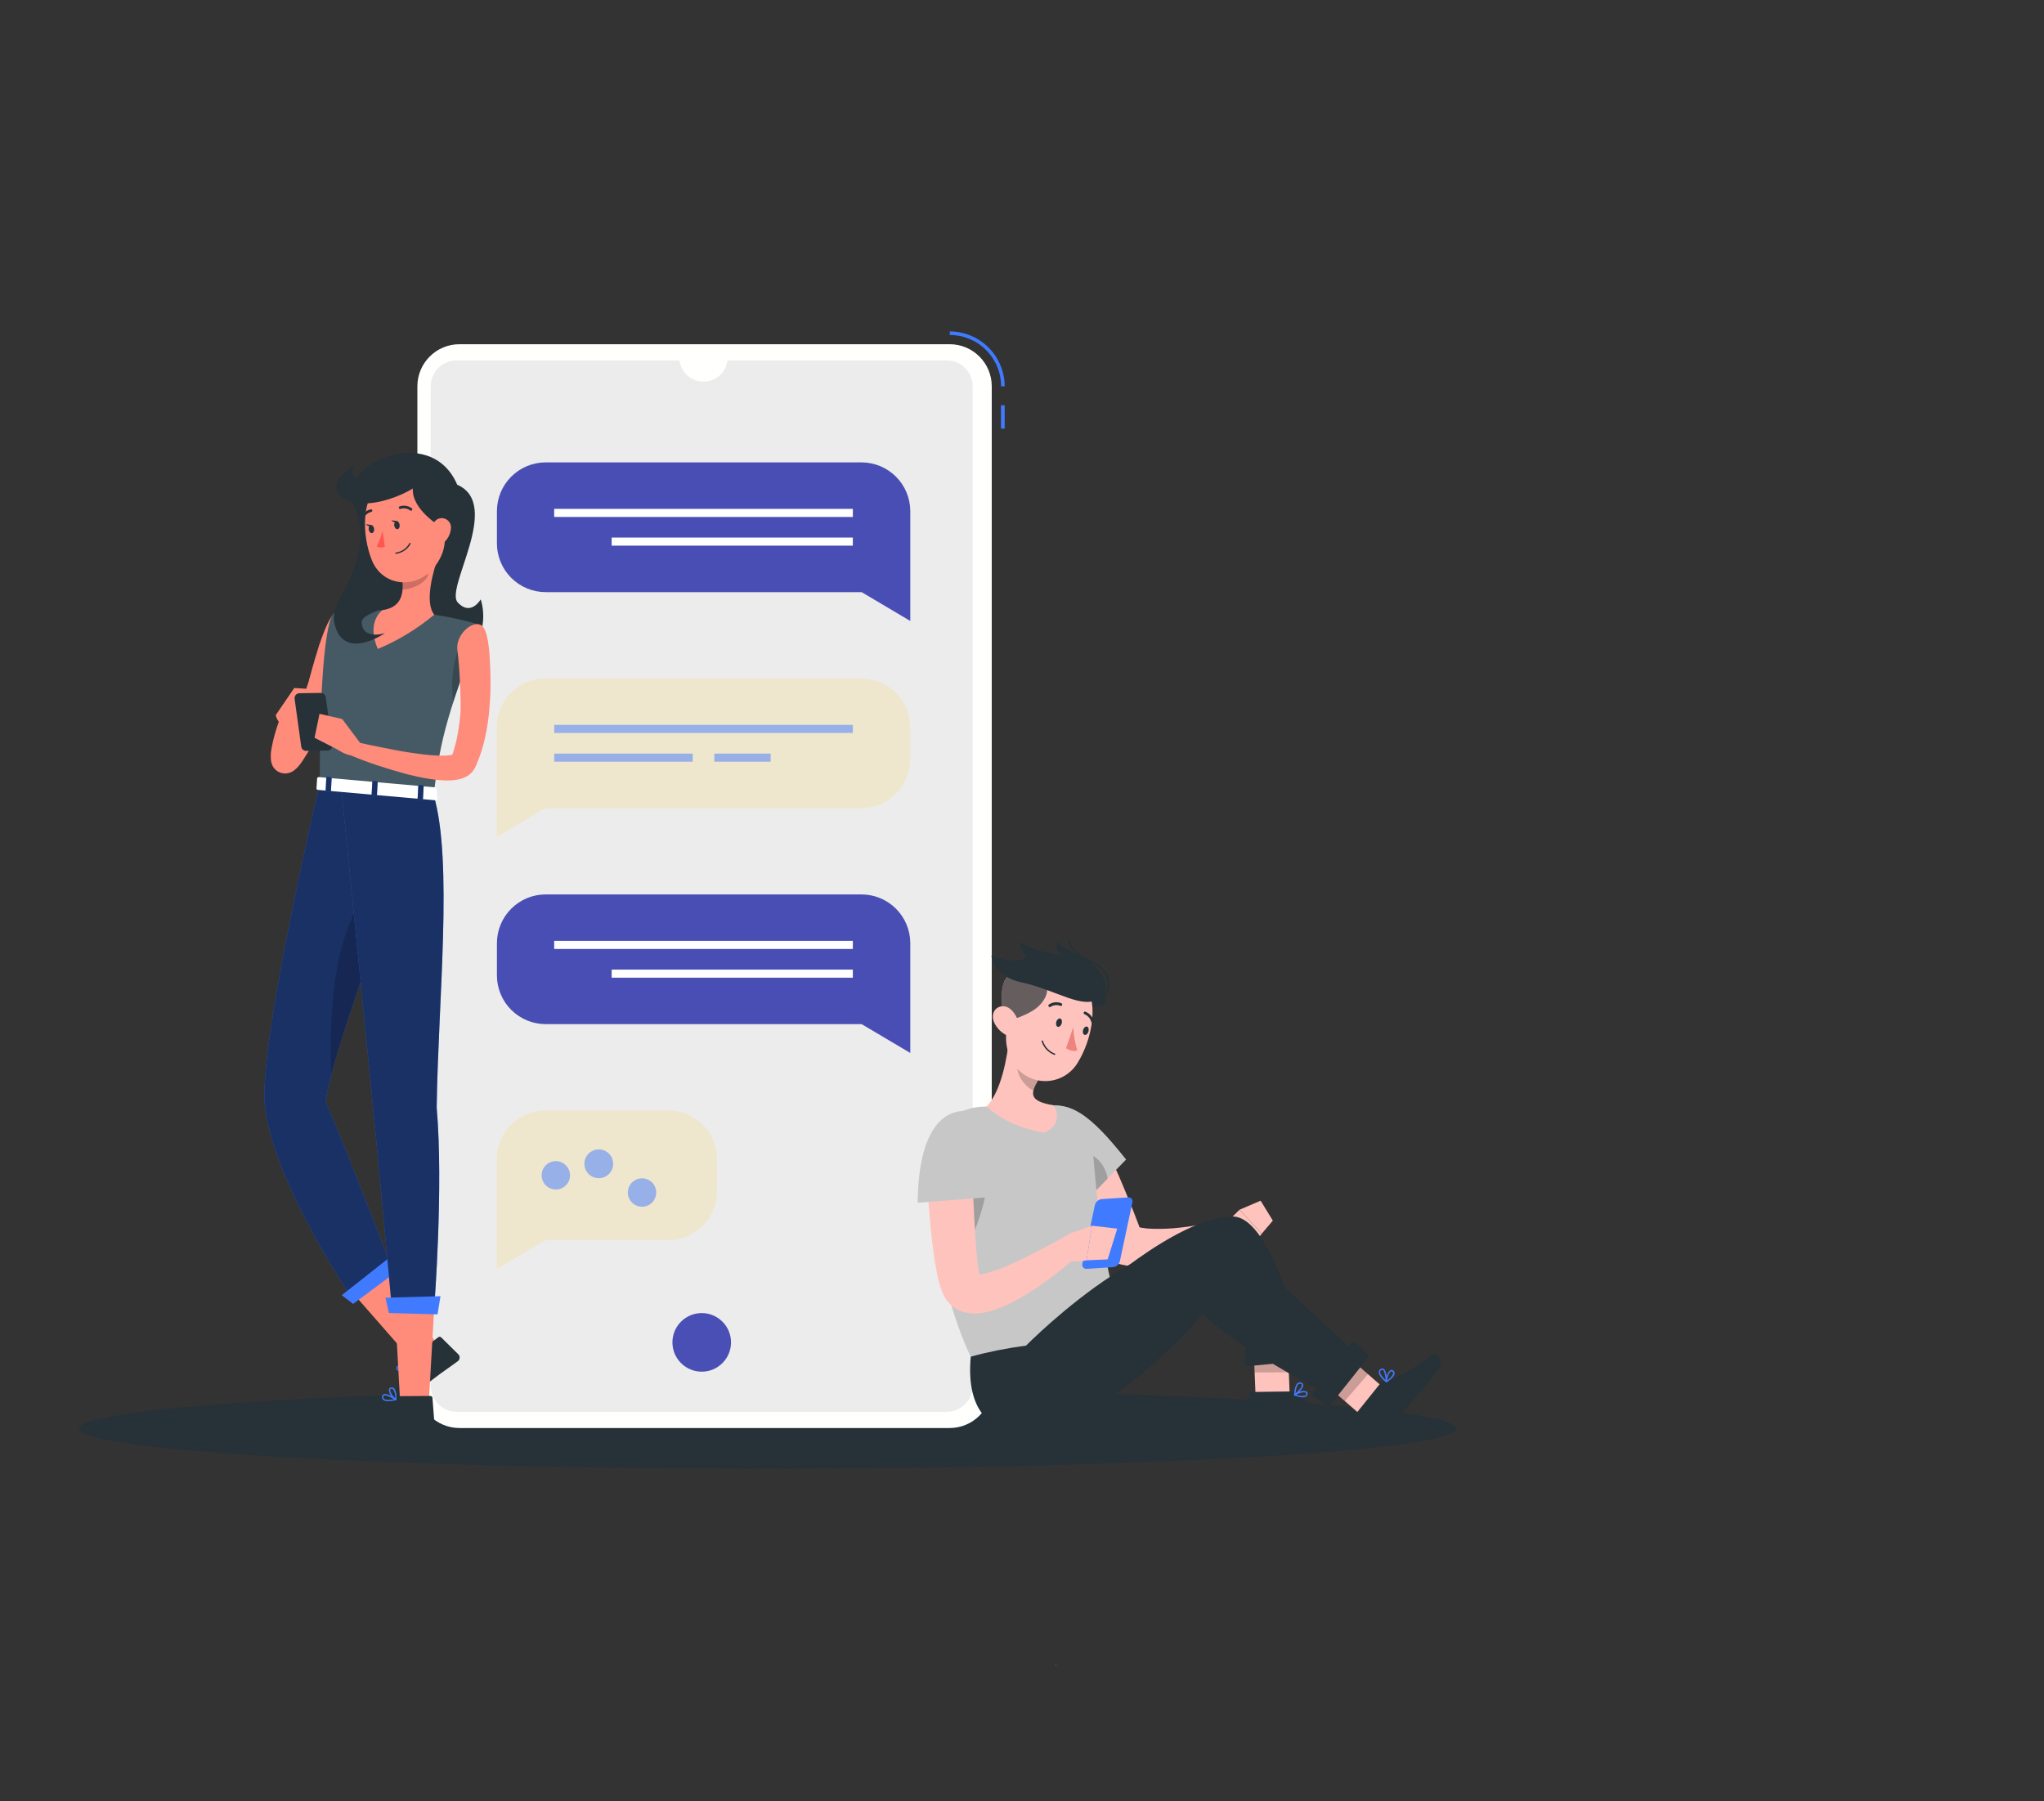 <svg width="362" height="319" viewBox="0 0 362 319" fill="none" xmlns="http://www.w3.org/2000/svg">
<rect x="0" y="0" width="362" height="319" fill="#333333" stroke="none"/>
<mask id="mask0_22_1261" style="mask-type:alpha" maskUnits="userSpaceOnUse" x="0" y="-1" width="362" height="320">
<rect x="0.931" y="-0.427" width="360.878" height="318.828" fill="#C4C4C4"/>
</mask>
<g mask="url(#mask0_22_1261)">
<path d="M135.926 260.139C203.274 260.139 257.871 256.952 257.871 253.02C257.871 249.088 203.274 245.9 135.926 245.9C68.577 245.9 13.98 249.088 13.98 253.02C13.98 256.952 68.577 260.139 135.926 260.139Z" fill="#263238"/>
<path d="M177.933 71.784H177.279V75.923H177.933V71.784Z" fill="#407BFF"/>
<path d="M177.933 68.419H177.304C177.3 66.009 176.341 63.698 174.636 61.995C172.931 60.291 170.62 59.333 168.209 59.331V58.702C170.784 58.711 173.252 59.737 175.073 61.557C176.895 63.377 177.923 65.844 177.933 68.419Z" fill="#407BFF"/>
<path d="M168.184 60.967H81.378C77.258 60.967 73.918 64.306 73.918 68.426V245.473C73.918 249.592 77.258 252.932 81.378 252.932H168.184C172.304 252.932 175.643 249.592 175.643 245.473V68.426C175.643 64.306 172.304 60.967 168.184 60.967Z" fill="#FFFFFE"/>
<path opacity="0.95" d="M172.26 245.473V68.419C172.26 65.887 170.207 63.834 167.675 63.834L80.868 63.834C78.336 63.834 76.283 65.887 76.283 68.419L76.283 245.473C76.283 248.005 78.336 250.058 80.868 250.058H167.675C170.207 250.058 172.26 248.005 172.26 245.473Z" fill="#EBEBEB"/>
<path d="M124.278 242.951C127.143 242.951 129.467 240.627 129.467 237.762C129.467 234.896 127.143 232.573 124.278 232.573C121.412 232.573 119.089 234.896 119.089 237.762C119.089 240.627 121.412 242.951 124.278 242.951Z" fill="#4A4FB5"/>
<path d="M120.309 63.312C120.309 64.448 120.76 65.538 121.564 66.341C122.367 67.144 123.456 67.596 124.592 67.596C125.728 67.596 126.818 67.144 127.621 66.341C128.424 65.538 128.875 64.448 128.875 63.312H120.309Z" fill="#FFFFFE"/>
<path opacity="0.7" d="M152.599 81.898H96.623C94.34 81.904 92.152 82.814 90.538 84.429C88.923 86.043 88.013 88.231 88.007 90.514V96.263C88.013 98.546 88.923 100.734 90.538 102.348C92.152 103.963 94.34 104.872 96.623 104.879H152.599L161.215 109.986V90.489C161.201 88.211 160.287 86.03 158.674 84.422C157.06 82.813 154.877 81.906 152.599 81.898Z" fill="#050C9D"/>
<path d="M151.039 90.13H98.152V91.564H151.039V90.13Z" fill="white"/>
<path d="M151.039 95.212H108.328V96.646H151.039V95.212Z" fill="white"/>
<path opacity="0.15" d="M96.592 120.162H152.568C154.851 120.169 157.039 121.079 158.653 122.693C160.267 124.308 161.177 126.496 161.184 128.779V134.521C161.177 136.804 160.267 138.992 158.653 140.607C157.039 142.221 154.851 143.131 152.568 143.138H96.592L87.975 148.245V128.747C87.989 126.469 88.902 124.289 90.516 122.68C92.129 121.072 94.314 120.167 96.592 120.162Z" fill="#FFC727"/>
<path opacity="0.5" d="M151.039 128.389H98.152V129.823H151.039V128.389Z" fill="#407BFF"/>
<path opacity="0.5" d="M122.68 133.477H98.152V134.911H122.68V133.477Z" fill="#407BFF"/>
<path opacity="0.5" d="M136.485 133.477H126.51V134.911H136.485V133.477Z" fill="#407BFF"/>
<path opacity="0.7" d="M152.599 158.421H96.623C94.34 158.427 92.152 159.337 90.538 160.952C88.923 162.566 88.013 164.754 88.007 167.037V172.78C88.012 175.063 88.921 177.252 90.536 178.867C92.151 180.482 94.34 181.391 96.623 181.396H152.599L161.215 186.503V167.006C161.199 164.729 160.285 162.55 158.672 160.943C157.058 159.335 154.876 158.429 152.599 158.421Z" fill="#050C9D"/>
<path d="M151.039 166.647H98.152V168.081H151.039V166.647Z" fill="white"/>
<path d="M151.039 171.736H108.328V173.17H151.039V171.736Z" fill="white"/>
<path opacity="0.15" d="M96.592 196.679H118.372C120.655 196.688 122.842 197.598 124.456 199.212C126.07 200.826 126.98 203.013 126.989 205.296V211.044C126.98 213.327 126.07 215.514 124.456 217.128C122.842 218.742 120.655 219.653 118.372 219.661H96.592L87.975 224.762V205.296C87.982 203.013 88.892 200.825 90.506 199.21C92.121 197.596 94.309 196.686 96.592 196.679Z" fill="#FFC727"/>
<path opacity="0.5" d="M100.957 208.17C100.957 208.668 100.809 209.154 100.533 209.568C100.256 209.981 99.863 210.304 99.404 210.494C98.944 210.685 98.438 210.735 97.95 210.637C97.462 210.54 97.014 210.301 96.662 209.949C96.31 209.597 96.071 209.149 95.974 208.661C95.876 208.173 95.926 207.667 96.117 207.207C96.307 206.748 96.629 206.355 97.043 206.078C97.457 205.802 97.943 205.654 98.441 205.654C99.106 205.662 99.741 205.93 100.211 206.4C100.681 206.87 100.949 207.505 100.957 208.17Z" fill="#407BFF"/>
<path opacity="0.5" d="M106.045 208.679C107.452 208.679 108.592 207.539 108.592 206.132C108.592 204.725 107.452 203.585 106.045 203.585C104.638 203.585 103.498 204.725 103.498 206.132C103.498 207.539 104.638 208.679 106.045 208.679Z" fill="#407BFF"/>
<path opacity="0.5" d="M116.221 211.22C116.221 211.718 116.073 212.204 115.797 212.618C115.521 213.032 115.128 213.354 114.668 213.545C114.208 213.735 113.702 213.785 113.214 213.688C112.726 213.591 112.278 213.351 111.926 212.999C111.574 212.647 111.335 212.199 111.238 211.711C111.141 211.223 111.191 210.717 111.381 210.258C111.571 209.798 111.894 209.405 112.308 209.129C112.721 208.852 113.208 208.705 113.705 208.705C114.372 208.705 115.012 208.97 115.484 209.441C115.956 209.913 116.221 210.553 116.221 211.22Z" fill="#407BFF"/>
<path d="M195.254 202.05C195.946 203.428 196.562 204.812 197.21 206.195C197.858 207.579 198.468 208.988 199.046 210.397C199.625 211.805 200.229 213.22 200.782 214.661C201.336 216.101 201.895 217.541 202.405 219.063L200.153 216.944C201.466 217.392 202.842 217.63 204.229 217.648C205.838 217.692 207.448 217.618 209.046 217.428C210.707 217.252 212.38 216.975 214.078 216.661C215.776 216.346 217.474 215.956 219.109 215.573L220.6 219.195C218.964 220.095 217.27 220.887 215.531 221.567C213.789 222.266 212.005 222.858 210.191 223.34C208.305 223.849 206.377 224.185 204.43 224.346C202.259 224.557 200.067 224.378 197.958 223.818L196.48 223.409L195.675 221.68C194.468 219.032 193.159 216.315 191.902 213.604C191.273 212.246 190.612 210.881 189.983 209.516C189.354 208.151 188.725 206.78 188.096 205.409L195.254 202.05Z" fill="#FFC3BD"/>
<path d="M217.059 216.68L219.531 214.264L223.455 218.51C223.455 218.51 222.034 220.994 218.499 219.548L217.059 216.68Z" fill="#FFC3BD"/>
<path d="M223.26 212.667L225.424 216.195L223.462 218.51L219.537 214.264L223.26 212.667Z" fill="#FFC3BD"/>
<path d="M184.147 196.396C189.178 194.453 193.078 197.352 199.436 205.378L191.99 213.032C191.99 213.032 174.335 200.157 184.147 196.396Z" fill="#C7C7C7"/>
<path opacity="0.2" d="M193.593 204.698C191.216 203.157 189.147 203.591 187.398 205.025C188.059 207.472 189.751 210.277 191.38 212.573C191.763 212.874 192.008 213.038 192.008 213.038L196.159 208.768C196.051 207.944 195.766 207.154 195.323 206.452C194.88 205.749 194.29 205.151 193.593 204.698Z" fill="black"/>
<path d="M222.468 249.749L228.493 249.051L227.99 236.699L221.971 237.391L222.468 249.749Z" fill="#FFC3BD"/>
<path d="M228.544 246.454L221.757 246.548C221.647 246.554 221.543 246.599 221.463 246.675C221.383 246.751 221.334 246.853 221.323 246.963L220.556 252.303C220.533 252.429 220.538 252.558 220.57 252.682C220.602 252.807 220.66 252.922 220.741 253.022C220.821 253.122 220.922 253.203 221.037 253.26C221.151 253.317 221.277 253.349 221.405 253.353C223.512 253.284 224.481 253.127 227.141 253.083C228.783 253.083 233.726 253.177 235.99 253.146C238.254 253.114 238.405 250.63 237.468 250.41C233.261 249.466 230.839 248.114 229.437 246.806C229.197 246.575 228.876 246.448 228.544 246.454Z" fill="#263238"/>
<path d="M229.984 244.881C230.079 244.845 230.181 244.833 230.282 244.845C230.382 244.857 230.479 244.893 230.562 244.951C230.629 244.983 230.686 245.032 230.729 245.092C230.772 245.153 230.799 245.223 230.808 245.296C230.883 245.925 229.55 247.057 229.367 247.183C229.349 247.197 229.327 247.204 229.305 247.204C229.282 247.204 229.26 247.197 229.242 247.183C229.22 247.172 229.203 247.155 229.192 247.133C229.181 247.112 229.176 247.088 229.179 247.064C229.223 246.384 229.38 245.177 229.915 244.906L229.984 244.881ZM229.437 246.806C229.965 246.347 230.619 245.655 230.575 245.309C230.575 245.271 230.575 245.215 230.468 245.164C230.406 245.119 230.333 245.092 230.256 245.085C230.18 245.078 230.103 245.093 230.034 245.127C229.745 245.284 229.525 245.906 229.437 246.806Z" fill="#407BFF"/>
<path d="M229.921 246.579C230.144 246.462 230.387 246.391 230.638 246.369C230.888 246.348 231.141 246.376 231.38 246.454C231.462 246.506 231.526 246.582 231.561 246.673C231.596 246.764 231.601 246.863 231.575 246.957C231.562 247.045 231.529 247.129 231.477 247.203C231.426 247.276 231.358 247.336 231.279 247.378C230.651 247.724 229.317 247.208 229.261 247.19C229.241 247.181 229.224 247.167 229.209 247.151C229.195 247.135 229.185 247.116 229.179 247.095C229.175 247.075 229.176 247.053 229.183 247.034C229.189 247.014 229.201 246.996 229.217 246.982C229.426 246.808 229.665 246.672 229.921 246.579ZM231.091 247.208L231.16 247.177C231.209 247.148 231.252 247.109 231.284 247.063C231.317 247.016 231.339 246.963 231.349 246.907C231.349 246.756 231.317 246.699 231.267 246.674C230.965 246.479 230.04 246.73 229.544 247.051C230.035 247.246 230.57 247.301 231.091 247.208Z" fill="#407BFF"/>
<path opacity="0.2" d="M221.971 237.397L227.99 236.699L228.248 243.07L222.198 243.095L221.971 237.397Z" fill="black"/>
<path d="M192.43 230.227C192.43 230.227 208.065 215.686 218.216 215.466C225.625 215.308 230.921 239.812 230.921 239.812L222.116 239.982C222.116 239.982 220.569 231.315 214.814 228.925C206.499 241.403 172.605 266.064 175.819 239.328C180.851 237.435 192.43 230.227 192.43 230.227Z" fill="#263238"/>
<path d="M230.889 241.026L220.537 242.02L220.569 238.246L231.518 236.944L230.889 241.026Z" fill="#263238"/>
<path d="M171.901 240.252C171.901 240.252 165.178 227.12 164.354 205.969C164.165 200.988 168.65 196.289 173.788 196.025C178.103 195.799 182.669 195.742 186.367 195.755C190.065 195.767 192.895 198.22 193.317 201.78C194.247 209.629 194.411 221.548 199.222 235.743L171.901 240.252Z" fill="#C7C7C7"/>
<path opacity="0.2" d="M167.505 206.076C171.209 201.893 172.486 203.227 173.04 203.73C178.172 208.378 170.637 222.85 169.128 224.982C168.067 219.577 167.436 214.096 167.241 208.591C167.202 207.744 167.291 206.896 167.505 206.076Z" fill="black"/>
<path d="M178.794 183.453C178.379 187.308 177.36 193.226 174.738 195.975C176.801 197.918 180.159 199.83 184.933 200.629C187.398 199.61 187.725 197.34 186.53 195.761C182.316 195.025 182.367 193.83 183.958 191.145L178.794 183.453Z" fill="#FFC3BD"/>
<path opacity="0.2" d="M180.901 186.591L183.958 191.138C183.553 191.764 183.237 192.444 183.021 193.157C181.524 192.528 179.876 190.239 180.203 188.553C180.317 187.863 180.554 187.199 180.901 186.591Z" fill="black"/>
<path d="M189.839 176.346C192.31 178.968 197.505 178.981 195.273 175.874C193.04 172.767 187.914 174.302 189.839 176.346Z" fill="#263238"/>
<path d="M179.82 176.063C178.442 181.094 177.386 183.912 178.952 187.384C179.427 188.516 180.205 189.495 181.201 190.215C182.196 190.934 183.37 191.366 184.594 191.463C185.818 191.56 187.046 191.318 188.141 190.764C189.237 190.209 190.16 189.364 190.807 188.321C193.323 184.346 195.172 176.83 191.141 173.012C190.305 172.159 189.258 171.544 188.106 171.23C186.955 170.916 185.74 170.914 184.587 171.224C183.435 171.535 182.385 172.147 181.547 172.997C180.71 173.847 180.113 174.906 179.82 176.063Z" fill="#FFC3BD"/>
<path d="M178.694 180.729C179.323 180.616 182.43 179.673 183.945 178.214C185.65 176.572 185.662 174.981 185.203 174.258C184.744 173.534 181.147 172.144 179.467 172.465C176.813 172.975 177.467 177.673 177.505 178.943C177.525 179.32 177.646 179.685 177.855 179.999C178.064 180.313 178.354 180.565 178.694 180.729Z" fill="#FFC3BD"/>
<path opacity="0.7" d="M178.694 180.729C179.323 180.616 182.43 179.673 183.945 178.214C185.65 176.572 185.662 174.981 185.203 174.258C184.744 173.534 181.147 172.144 179.467 172.465C176.813 172.975 177.467 177.673 177.505 178.943C177.525 179.32 177.646 179.685 177.855 179.999C178.064 180.313 178.354 180.565 178.694 180.729Z" fill="#263238"/>
<path d="M176.058 181.075C176.548 182.156 177.426 183.014 178.518 183.478C179.964 184.063 180.788 182.849 180.474 181.371C180.191 180.069 179.096 178.188 177.606 178.226C176.115 178.264 175.467 179.742 176.058 181.075Z" fill="#FFC3BD"/>
<path d="M180.788 173.968C187.203 175.339 191.763 178.949 194.795 176.78C196.939 175.245 195.53 172.446 193.071 170.421C190.971 168.691 188.04 168.157 187.159 166.742C187.057 167.212 187.096 167.703 187.273 168.151C187.45 168.599 187.756 168.984 188.153 169.258C188.153 169.258 182.36 168.364 180.757 166.855C180.373 167.754 181.857 169.49 181.857 169.49C181.857 169.49 180.222 171.044 175.568 169.289C175.845 170.792 177.14 173.188 180.788 173.968Z" fill="#263238"/>
<path d="M193.53 177.289H193.279V176.962C193.833 177.031 194.394 176.916 194.877 176.636C195.36 176.355 195.737 175.924 195.952 175.409C196.193 174.719 196.21 173.972 196.003 173.272C195.795 172.572 195.372 171.955 194.795 171.509C194.239 171.077 193.633 170.713 192.99 170.427C191.499 169.679 189.807 168.83 188.99 166.358L189.298 166.257C190.071 168.597 191.631 169.402 193.141 170.132C193.813 170.431 194.446 170.812 195.027 171.264C195.663 171.75 196.127 172.426 196.353 173.194C196.579 173.961 196.555 174.781 196.285 175.534C196.064 176.076 195.681 176.536 195.187 176.85C194.694 177.165 194.115 177.318 193.53 177.289Z" fill="#263238"/>
<path d="M187.09 180.949C186.952 181.346 187.052 181.755 187.304 181.855C187.556 181.956 187.876 181.717 188.015 181.321C188.153 180.924 188.052 180.516 187.801 180.415C187.549 180.314 187.222 180.541 187.09 180.949Z" fill="#263238"/>
<path d="M191.832 182.383C191.7 182.78 191.795 183.182 192.052 183.283C192.31 183.383 192.625 183.151 192.757 182.748C192.889 182.346 192.801 181.949 192.543 181.843C192.285 181.736 191.971 181.981 191.832 182.383Z" fill="#263238"/>
<path d="M190.09 181.899C190.139 183.308 190.376 184.704 190.795 186.05C189.876 186.428 188.801 185.66 188.801 185.66L190.09 181.899Z" fill="#ED847E"/>
<path d="M186.241 186.616C185.389 186.147 184.756 185.36 184.48 184.428C184.475 184.412 184.474 184.396 184.476 184.38C184.478 184.364 184.483 184.349 184.491 184.335C184.5 184.322 184.511 184.31 184.524 184.301C184.537 184.292 184.552 184.286 184.568 184.283C184.584 184.279 184.6 184.279 184.616 184.282C184.632 184.284 184.647 184.29 184.66 184.299C184.674 184.308 184.686 184.319 184.695 184.333C184.704 184.346 184.71 184.361 184.713 184.377C184.874 184.884 185.147 185.349 185.511 185.736C185.876 186.124 186.323 186.425 186.82 186.616C186.85 186.629 186.875 186.653 186.888 186.684C186.901 186.714 186.901 186.749 186.889 186.78C186.885 186.795 186.877 186.809 186.867 186.822C186.857 186.834 186.844 186.844 186.83 186.85C186.815 186.857 186.8 186.86 186.784 186.86C186.768 186.86 186.752 186.856 186.738 186.849C186.567 186.783 186.401 186.705 186.241 186.616Z" fill="#263238"/>
<path d="M185.801 178.346C185.762 178.325 185.73 178.295 185.706 178.258C185.671 178.203 185.658 178.137 185.671 178.074C185.684 178.01 185.721 177.954 185.776 177.918C186.094 177.702 186.462 177.569 186.845 177.531C187.228 177.492 187.615 177.55 187.971 177.698C188.001 177.712 188.028 177.731 188.051 177.755C188.073 177.779 188.091 177.808 188.103 177.838C188.114 177.869 188.12 177.902 188.119 177.936C188.118 177.969 188.11 178.001 188.096 178.031C188.084 178.06 188.066 178.086 188.043 178.108C188.021 178.13 187.994 178.147 187.965 178.158C187.935 178.169 187.904 178.174 187.873 178.173C187.841 178.172 187.81 178.164 187.782 178.151C187.498 178.041 187.192 178.001 186.89 178.035C186.588 178.069 186.298 178.176 186.046 178.346C186.009 178.367 185.966 178.379 185.923 178.379C185.88 178.379 185.838 178.367 185.801 178.346Z" fill="#263238"/>
<path d="M193.449 181.207C193.41 181.194 193.375 181.172 193.346 181.142C193.318 181.113 193.297 181.077 193.285 181.038C193.204 180.731 193.055 180.447 192.848 180.208C192.641 179.968 192.382 179.778 192.09 179.654C192.028 179.632 191.976 179.588 191.946 179.529C191.915 179.471 191.909 179.403 191.927 179.339C191.934 179.309 191.949 179.28 191.968 179.255C191.987 179.231 192.012 179.21 192.04 179.195C192.068 179.181 192.098 179.172 192.13 179.17C192.161 179.167 192.193 179.172 192.222 179.182C192.593 179.331 192.923 179.565 193.187 179.864C193.451 180.163 193.642 180.52 193.744 180.905C193.755 180.936 193.759 180.968 193.757 181.001C193.755 181.033 193.746 181.064 193.732 181.093C193.717 181.122 193.697 181.148 193.672 181.168C193.647 181.189 193.618 181.204 193.587 181.214C193.541 181.224 193.493 181.222 193.449 181.207Z" fill="#263238"/>
<path d="M243.368 252.686L246.953 247.473L237.298 239.064L233.713 244.278L243.368 252.686Z" fill="#FFC3BD"/>
<path d="M244.475 245.007L240.267 250.246C240.193 250.334 240.153 250.446 240.153 250.561C240.153 250.676 240.193 250.787 240.267 250.875L243.544 254.951C243.622 255.048 243.72 255.126 243.832 255.18C243.944 255.234 244.067 255.262 244.192 255.262C244.316 255.262 244.439 255.234 244.551 255.18C244.663 255.126 244.762 255.048 244.839 254.951C246.166 253.24 247.053 251.925 248.758 249.8C249.808 248.491 253.11 244.667 254.563 242.881C256.016 241.095 254.355 239.334 253.594 239.938C250.179 242.636 247.141 244.29 245.305 244.542C244.98 244.588 244.684 244.754 244.475 245.007Z" fill="#263238"/>
<path d="M244.198 242.856C244.228 242.759 244.28 242.67 244.35 242.596C244.42 242.522 244.505 242.465 244.6 242.428C244.667 242.394 244.74 242.376 244.814 242.376C244.889 242.376 244.962 242.394 245.028 242.428C245.6 242.762 245.657 244.51 245.657 244.711C245.656 244.735 245.649 244.757 245.635 244.776C245.622 244.795 245.603 244.81 245.582 244.818C245.562 244.831 245.539 244.837 245.516 244.837C245.492 244.837 245.469 244.831 245.449 244.818C244.934 244.378 244.078 243.561 244.192 242.932C244.19 242.906 244.192 242.881 244.198 242.856ZM245.412 244.447C245.361 243.743 245.204 242.812 244.902 242.636C244.873 242.622 244.841 242.614 244.808 242.614C244.775 242.614 244.743 242.622 244.714 242.636C244.641 242.661 244.577 242.704 244.526 242.762C244.476 242.819 244.44 242.888 244.424 242.963C244.38 243.29 244.732 243.837 245.412 244.447Z" fill="#407BFF"/>
<path d="M245.531 243.925C245.676 243.391 245.953 242.812 246.299 242.667C246.39 242.632 246.489 242.627 246.584 242.653C246.678 242.679 246.761 242.735 246.821 242.812C246.883 242.876 246.93 242.954 246.959 243.039C246.987 243.124 246.996 243.214 246.984 243.303C246.896 243.995 245.676 244.774 245.619 244.806C245.601 244.817 245.581 244.823 245.56 244.823C245.538 244.823 245.518 244.817 245.5 244.806C245.48 244.799 245.462 244.787 245.45 244.77C245.438 244.753 245.431 244.732 245.431 244.711C245.42 244.446 245.454 244.18 245.531 243.925ZM246.726 243.353C246.726 243.353 246.726 243.309 246.726 243.284C246.734 243.228 246.728 243.17 246.71 243.117C246.691 243.063 246.66 243.015 246.619 242.976C246.519 242.862 246.443 242.869 246.387 242.894C246.053 243.02 245.701 243.913 245.657 244.498C246.111 244.221 246.481 243.825 246.726 243.353Z" fill="#407BFF"/>
<path opacity="0.2" d="M233.713 244.278L237.298 239.064L242.28 243.397L238.166 248.158L233.713 244.278Z" fill="black"/>
<path d="M181.719 238.334C181.719 238.334 209.204 210.409 221.575 222.359C229.279 229.806 240.6 240.064 240.6 240.064L234.04 246.447C234.04 246.447 217.424 237.611 213.097 232.73C190.392 258.114 170.102 259.85 171.926 240.278C175.145 239.418 178.416 238.769 181.719 238.334Z" fill="#263238"/>
<path d="M242.556 240.12L235.349 249.177L232.292 247.127L239.657 237.51L242.556 240.12Z" fill="#263238"/>
<path d="M171.996 204.195L172.536 215.642C172.637 217.529 172.757 219.416 172.901 221.302C172.977 222.227 173.077 223.139 173.178 224.013C173.235 224.453 173.291 224.881 173.36 225.271C173.429 225.661 173.505 226.026 173.555 226.246C173.558 226.279 173.558 226.313 173.555 226.346C173.452 226.16 173.305 226 173.128 225.881C173.025 225.807 172.91 225.751 172.788 225.717C172.719 225.717 172.681 225.717 172.712 225.717C173.227 225.797 173.753 225.763 174.253 225.617C175.917 225.202 177.537 224.627 179.09 223.9C180.769 223.164 182.442 222.315 184.121 221.434C185.801 220.554 187.48 219.617 189.109 218.705L191.461 221.849C188.512 224.594 185.309 227.052 181.895 229.189C181.021 229.724 180.115 230.24 179.159 230.724C178.161 231.239 177.124 231.676 176.058 232.032C175.452 232.232 174.832 232.388 174.203 232.497C173.43 232.642 172.641 232.68 171.857 232.611C171.351 232.563 170.852 232.453 170.373 232.284C169.795 232.08 169.252 231.79 168.763 231.422C168.253 231.026 167.813 230.548 167.461 230.007C167.3 229.759 167.157 229.501 167.033 229.233L166.794 228.655C166.573 228.056 166.386 227.445 166.234 226.824C166.096 226.265 165.983 225.743 165.882 225.221C165.675 224.183 165.517 223.17 165.379 222.17C165.09 220.17 164.882 218.195 164.706 216.227C164.354 212.29 164.146 208.396 164.077 204.44L171.996 204.195Z" fill="#FFC3BD"/>
<path d="M170.065 196.818C167.102 197.151 162.668 199.962 162.517 213.032L175.222 212.032C175.222 212.032 181.209 195.541 170.065 196.818Z" fill="#C7C7C7"/>
<path d="M199.795 212.082L195.078 212.39C194.799 212.429 194.539 212.55 194.33 212.739C194.122 212.927 193.974 213.174 193.908 213.447L191.7 223.812C191.663 223.925 191.654 224.045 191.675 224.162C191.696 224.279 191.746 224.389 191.821 224.481C191.895 224.574 191.992 224.646 192.101 224.692C192.211 224.738 192.33 224.755 192.449 224.743L197.166 224.434C197.445 224.397 197.706 224.277 197.915 224.088C198.124 223.899 198.27 223.652 198.335 223.378L200.543 213.013C200.581 212.9 200.589 212.78 200.568 212.663C200.547 212.546 200.497 212.436 200.422 212.344C200.348 212.251 200.252 212.179 200.142 212.133C200.032 212.087 199.913 212.07 199.795 212.082Z" fill="#407BFF"/>
<path d="M189.493 218.46L193.398 217.101L192.436 223.221C192.436 223.221 188.084 224.177 187.725 221.837L188.354 219.755C188.434 219.467 188.577 219.201 188.775 218.976C188.972 218.752 189.217 218.575 189.493 218.46Z" fill="#FFC3BD"/>
<path d="M197.864 217.617L196.172 223.063L192.436 223.221L193.398 217.101L197.864 217.617Z" fill="#FFC3BD"/>
<path d="M62.579 89.344C59.509 82.218 76.246 74.759 80.975 85.854C89.007 89.344 78.742 104.187 81.063 106.703C83.384 109.219 85.132 106.168 85.132 106.168C85.132 106.168 87.478 112.42 81.497 117.427C76.139 121.923 60.019 123.144 59.981 114.282C59.931 102.76 66.604 98.684 62.579 89.344Z" fill="#263238"/>
<path d="M77.969 238.944L73.466 241.567L62.654 229.208L68.264 224.145L77.969 238.944Z" fill="#FF8B7B"/>
<path d="M72.95 240.435L77.598 236.869C77.671 236.804 77.764 236.768 77.862 236.768C77.96 236.768 78.053 236.804 78.126 236.869L81.208 239.913C81.283 239.998 81.34 240.098 81.374 240.207C81.407 240.315 81.418 240.43 81.404 240.543C81.39 240.656 81.353 240.764 81.294 240.862C81.236 240.959 81.157 241.043 81.063 241.108C79.428 242.322 78.579 242.831 76.535 244.403C75.277 245.366 72.761 247.479 71.038 248.806C69.315 250.133 68.007 248.605 68.617 247.907C71.371 244.762 71.969 242.875 72.39 241.196C72.486 240.886 72.683 240.618 72.95 240.435Z" fill="#263238"/>
<path d="M71.906 242.296C71.582 242.598 71.17 242.786 70.73 242.831C70.625 242.827 70.523 242.796 70.433 242.742C70.343 242.689 70.267 242.613 70.214 242.523C70.183 242.466 70.167 242.402 70.167 242.337C70.167 242.272 70.183 242.209 70.214 242.152C70.529 241.523 72.768 241.026 73.019 240.969C73.043 240.965 73.068 240.969 73.091 240.979C73.113 240.989 73.132 241.005 73.145 241.026C73.157 241.047 73.163 241.071 73.163 241.095C73.163 241.119 73.157 241.143 73.145 241.164C72.767 241.579 72.353 241.958 71.906 242.296ZM70.573 242.064C70.507 242.109 70.453 242.169 70.415 242.24C70.401 242.261 70.394 242.286 70.394 242.312C70.394 242.338 70.401 242.363 70.415 242.384C70.448 242.445 70.496 242.496 70.555 242.532C70.613 242.569 70.68 242.589 70.749 242.592C71.157 242.592 71.868 242.127 72.673 241.284C71.935 241.427 71.225 241.69 70.573 242.064Z" fill="#407BFF"/>
<path d="M73.088 241.177H73.038C72.409 241.347 70.793 241.259 70.522 240.762C70.466 240.649 70.447 240.454 70.698 240.221C70.878 240.054 71.114 239.962 71.359 239.963C72.183 239.963 73.063 240.938 73.095 240.982C73.105 240.999 73.111 241.018 73.111 241.039C73.111 241.059 73.105 241.078 73.095 241.095C73.101 241.122 73.099 241.151 73.088 241.177ZM70.925 240.366L70.868 240.416C70.705 240.567 70.742 240.642 70.755 240.667C70.906 240.969 72.057 241.114 72.774 241.013C72.398 240.603 71.899 240.327 71.352 240.227C71.198 240.224 71.048 240.273 70.925 240.366Z" fill="#407BFF"/>
<path d="M61.598 115.181C61.302 116.533 60.969 117.754 60.591 119.018C60.214 120.282 59.824 121.533 59.371 122.741C58.501 125.222 57.48 127.648 56.315 130.005L55.39 131.766C55.057 132.345 54.761 132.924 54.384 133.496L53.843 134.345C53.654 134.634 53.509 134.892 53.252 135.232C53.126 135.395 53 135.559 52.83 135.754C52.617 136.006 52.376 136.233 52.113 136.433C51.795 136.676 51.428 136.848 51.038 136.936C50.856 136.977 50.67 136.998 50.484 136.999C50.257 137.002 50.03 136.97 49.811 136.905C49.403 136.794 49.032 136.577 48.736 136.276C48.439 135.979 48.222 135.611 48.107 135.207C48.048 135.02 48.008 134.829 47.987 134.634C47.938 134.181 47.938 133.723 47.987 133.27C48.031 132.892 48.094 132.54 48.157 132.2C48.283 131.515 48.447 130.873 48.616 130.232C48.969 128.969 49.389 127.726 49.874 126.508L52.39 127.062L52.22 130.836C52.22 131.464 52.182 132.056 52.176 132.634C52.176 132.924 52.176 133.207 52.176 133.458C52.175 133.639 52.2 133.819 52.252 133.993C52.252 133.993 52.252 133.993 52.252 133.88C52.174 133.642 52.04 133.426 51.862 133.251C51.618 133.002 51.315 132.821 50.981 132.722C50.8 132.674 50.615 132.646 50.428 132.641C50.28 132.643 50.132 132.66 49.987 132.691C49.762 132.746 49.549 132.842 49.358 132.974C49.226 133.068 49.277 133.018 49.302 132.974L49.447 132.729L50.289 131.219C50.572 130.691 50.83 130.15 51.107 129.615L51.88 127.98C52.862 125.76 53.767 123.477 54.522 121.15C54.912 119.986 55.27 118.81 55.629 117.634C55.987 116.458 56.308 115.244 56.591 114.131L61.598 115.181Z" fill="#FF8B7B"/>
<path d="M59.447 108.634C57.623 108.93 54.73 120.521 54.73 120.521L58.937 123.76C58.937 123.76 63.157 115.382 63.34 111.615C63.465 108.885 60.824 108.414 59.447 108.634Z" fill="#FF8B7B"/>
<path d="M52.849 127.622L52.138 121.861L48.836 126.703C48.977 127.287 49.284 127.817 49.721 128.229C50.158 128.641 50.705 128.918 51.296 129.024L52.849 127.622Z" fill="#FF8B7B"/>
<path d="M75.925 248.724L70.893 248.894L69.931 231.334L76.912 231.435L75.925 248.724Z" fill="#FF8B7B"/>
<path d="M70.554 247.29L76.214 247.252C76.309 247.249 76.401 247.282 76.472 247.346C76.542 247.409 76.585 247.498 76.591 247.592L76.931 252.051C76.934 252.285 76.845 252.511 76.683 252.68C76.52 252.848 76.297 252.946 76.063 252.951C74.101 252.951 73.157 252.819 70.68 252.837C69.151 252.837 66.906 253.02 64.805 253.039C62.705 253.058 62.723 250.969 63.617 250.775C67.61 249.9 68.308 248.73 69.711 247.63C69.948 247.428 70.243 247.309 70.554 247.29Z" fill="#263238"/>
<path d="M59.138 108.596C59.138 108.596 56.623 109.225 56.623 138.993L76.805 140.779C77.818 132.483 78.636 127.383 85.321 110.766C82.578 109.926 79.776 109.295 76.938 108.879C73.909 108.387 70.848 108.116 67.78 108.068C63.755 108.074 59.138 108.596 59.138 108.596Z" fill="#455A64"/>
<path opacity="0.2" d="M81.315 114.565L82.39 118.232C81.547 120.502 80.849 122.508 80.264 124.313C79.819 121.027 80.179 117.681 81.315 114.565Z" fill="black"/>
<path d="M52.138 121.861L48.836 126.703L52.849 126.471L54.987 122.043L52.138 121.861Z" fill="#FF8B7B"/>
<path d="M54.233 132.999L58.006 132.943C58.131 132.94 58.253 132.911 58.365 132.858C58.478 132.805 58.578 132.729 58.658 132.634C58.739 132.54 58.799 132.43 58.834 132.31C58.869 132.191 58.879 132.066 58.862 131.942L57.686 123.483C57.658 123.271 57.552 123.077 57.39 122.937C57.227 122.798 57.019 122.724 56.805 122.729L53.031 122.785C52.907 122.786 52.784 122.813 52.671 122.865C52.559 122.917 52.458 122.993 52.377 123.087C52.296 123.181 52.236 123.292 52.201 123.411C52.167 123.53 52.158 123.656 52.176 123.779L53.352 132.238C53.38 132.451 53.485 132.646 53.647 132.786C53.81 132.927 54.018 133.002 54.233 132.999Z" fill="#263238"/>
<path d="M77.692 98.407C76.629 101.326 75.176 106.709 76.906 108.873C73.897 111.388 70.526 113.434 66.906 114.942C64.799 110.024 67.749 108.062 67.749 108.062C71.164 107.565 71.478 105.099 71.277 102.741L77.692 98.407Z" fill="#FF8B7B"/>
<path d="M63.868 95.061C63.34 103.797 58.088 106.301 59.321 110.785C61.063 117.074 68.17 112.15 68.17 112.15C68.17 112.15 64.302 113.408 64.057 110.351C63.855 107.835 72.787 108.225 70.308 102.307C68.717 98.495 63.868 95.061 63.868 95.061Z" fill="#263238"/>
<path opacity="0.2" d="M75.862 100.615L71.283 102.741C71.334 103.293 71.334 103.849 71.283 104.401C72.239 104.489 74.717 103.772 75.654 102.225C75.914 101.73 75.988 101.159 75.862 100.615Z" fill="black"/>
<path d="M78.485 90.193C78.944 95.149 79.246 97.244 77.151 100.15C74.007 104.521 67.811 104.005 65.881 99.275C64.138 95.024 63.679 87.627 68.189 84.929C69.18 84.328 70.308 83.99 71.466 83.948C72.624 83.905 73.774 84.16 74.806 84.688C75.838 85.215 76.718 85.998 77.362 86.962C78.005 87.926 78.392 89.038 78.485 90.193Z" fill="#FF8B7B"/>
<path d="M77.39 85.219C73.478 82.533 70.227 87.69 77.17 92.703C84.114 97.716 81.837 88.269 77.39 85.219Z" fill="#263238"/>
<path d="M75.308 83.778C76.925 85.231 67.302 90.59 62.069 88.81C56.837 87.03 61.038 83.036 62.944 82.52C61.308 84.099 64.17 86.495 65.554 84.998C66.937 83.501 72.063 80.866 75.308 83.778Z" fill="#263238"/>
<path d="M56.597 138.993C56.597 138.993 45.95 184.082 46.887 195.466C47.975 208.774 62.528 230.227 62.528 230.227L69.214 224.158C69.214 224.158 62.579 206.585 57.667 195.138C59.239 183.692 73.139 151.352 73.139 140.458L56.597 138.993Z" fill="#407BFF"/>
<path opacity="0.6" d="M56.597 138.993C56.597 138.993 45.95 184.082 46.887 195.466C47.975 208.774 62.528 230.227 62.528 230.227L69.214 224.158C69.214 224.158 62.579 206.585 57.667 195.138C59.239 183.692 73.139 151.352 73.139 140.458L56.597 138.993Z" fill="black"/>
<path d="M70.447 225.063L62.547 230.95L60.522 229.409L69.189 222.573L70.447 225.063Z" fill="#407BFF"/>
<path opacity="0.2" d="M64.478 158.823C58.61 166.949 58.327 181.893 58.692 190.27C60.704 182.56 64.925 171.044 68.289 160.666C68.208 156.691 67.22 155.018 64.478 158.823Z" fill="black"/>
<path d="M60.384 139.031C60.384 139.031 64.283 177.968 65.585 191.113C67.132 206.717 69.403 231.743 69.403 231.743L76.912 231.428C76.912 231.428 78.56 210.214 77.34 196.208C77.56 177.654 80.296 152.427 76.774 140.754L60.384 139.031Z" fill="#407BFF"/>
<path opacity="0.6" d="M60.384 139.031C60.384 139.031 64.283 177.968 65.585 191.113C67.132 206.717 69.403 231.743 69.403 231.743L76.912 231.428C76.912 231.428 78.56 210.214 77.34 196.208C77.56 177.654 80.296 152.427 76.774 140.754L60.384 139.031Z" fill="black"/>
<path d="M77.485 232.806L68.868 232.56L68.264 229.85L78.013 229.579L77.485 232.806Z" fill="#407BFF"/>
<path d="M70.774 92.929C70.837 93.326 70.673 93.684 70.409 93.728C70.145 93.772 69.887 93.477 69.824 93.099C69.761 92.722 69.925 92.344 70.189 92.3C70.453 92.256 70.711 92.527 70.774 92.929Z" fill="#263238"/>
<path d="M66.252 93.627C66.315 94.03 66.151 94.388 65.887 94.426C65.623 94.464 65.365 94.175 65.302 93.797C65.239 93.42 65.403 93.036 65.667 92.998C65.931 92.961 66.189 93.231 66.252 93.627Z" fill="#263238"/>
<path d="M65.78 92.98L64.78 92.854C64.78 92.854 65.39 93.527 65.78 92.98Z" fill="#263238"/>
<path d="M67.736 94.024C67.519 94.991 67.172 95.924 66.705 96.797C66.931 96.911 67.179 96.973 67.432 96.981C67.686 96.989 67.937 96.941 68.17 96.841L67.736 94.024Z" fill="#FF5652"/>
<path d="M70.774 97.942C70.57 98.014 70.359 98.067 70.145 98.099C70.114 98.105 70.082 98.098 70.056 98.08C70.031 98.063 70.013 98.035 70.007 98.005C70.004 97.989 70.004 97.973 70.008 97.957C70.011 97.942 70.018 97.927 70.028 97.914C70.037 97.901 70.049 97.891 70.062 97.882C70.076 97.874 70.091 97.869 70.107 97.867C70.607 97.802 71.084 97.619 71.5 97.334C71.915 97.048 72.257 96.668 72.497 96.225C72.512 96.198 72.536 96.177 72.565 96.167C72.594 96.156 72.626 96.157 72.654 96.168C72.669 96.174 72.682 96.183 72.693 96.195C72.704 96.206 72.713 96.219 72.718 96.234C72.724 96.249 72.727 96.264 72.727 96.28C72.727 96.296 72.723 96.311 72.717 96.326C72.305 97.097 71.608 97.677 70.774 97.942Z" fill="#263238"/>
<path d="M79.862 93.577C79.828 94.059 79.7 94.529 79.484 94.96C79.268 95.392 78.969 95.777 78.604 96.093C77.635 96.923 76.61 96.194 76.428 94.992C76.258 93.917 76.566 92.187 77.755 91.847C78.013 91.768 78.287 91.754 78.552 91.806C78.816 91.859 79.064 91.975 79.273 92.147C79.481 92.318 79.644 92.538 79.747 92.788C79.85 93.037 79.889 93.309 79.862 93.577Z" fill="#FF8B7B"/>
<path d="M72.831 90.451C72.799 90.457 72.767 90.457 72.735 90.451C72.704 90.444 72.674 90.432 72.648 90.413C72.408 90.235 72.128 90.116 71.833 90.067C71.538 90.018 71.235 90.04 70.95 90.13C70.921 90.143 70.89 90.149 70.859 90.149C70.828 90.149 70.796 90.142 70.768 90.13C70.739 90.118 70.713 90.1 70.691 90.077C70.67 90.055 70.653 90.028 70.642 89.998C70.619 89.94 70.62 89.875 70.645 89.817C70.669 89.76 70.716 89.714 70.774 89.69C71.132 89.568 71.514 89.535 71.887 89.593C72.261 89.651 72.615 89.799 72.918 90.024C72.969 90.059 73.005 90.113 73.016 90.174C73.028 90.235 73.016 90.299 72.981 90.351C72.944 90.401 72.891 90.436 72.831 90.451Z" fill="#263238"/>
<path d="M64.289 91.891C64.262 91.904 64.232 91.91 64.201 91.91C64.171 91.91 64.141 91.904 64.113 91.891C64.085 91.879 64.059 91.86 64.038 91.837C64.017 91.814 64.001 91.788 63.99 91.758C63.98 91.729 63.975 91.698 63.977 91.667C63.978 91.635 63.986 91.605 64 91.577C64.149 91.23 64.379 90.925 64.672 90.686C64.964 90.447 65.31 90.283 65.679 90.206C65.74 90.201 65.799 90.22 65.846 90.258C65.894 90.296 65.925 90.35 65.933 90.41C65.942 90.469 65.928 90.53 65.894 90.58C65.859 90.63 65.808 90.665 65.749 90.678C65.457 90.743 65.185 90.877 64.956 91.069C64.726 91.26 64.545 91.503 64.428 91.778C64.414 91.806 64.394 91.83 64.37 91.849C64.346 91.869 64.319 91.883 64.289 91.891Z" fill="#263238"/>
<path d="M86.648 116.804C86.743 117.716 86.793 118.515 86.818 119.364C86.843 120.213 86.862 121.03 86.856 121.879C86.831 123.557 86.724 125.234 86.535 126.911C86.342 128.609 86.027 130.29 85.592 131.942C85.367 132.796 85.094 133.636 84.774 134.458C84.617 134.873 84.441 135.288 84.258 135.716C84.258 135.716 84.164 135.917 84.101 136.031C84.035 136.161 83.957 136.285 83.868 136.402C83.713 136.632 83.531 136.843 83.328 137.031C82.996 137.314 82.626 137.547 82.227 137.722C81.657 137.961 81.055 138.114 80.441 138.175C79.95 138.229 79.456 138.25 78.963 138.238C78.074 138.214 77.188 138.136 76.308 138.005C74.661 137.745 73.029 137.392 71.422 136.949C69.843 136.515 68.277 136.037 66.749 135.527C65.22 135.018 63.698 134.452 62.182 133.817L62.969 131.402C64.497 131.735 66.05 132.087 67.598 132.383C69.145 132.678 70.686 133.012 72.22 133.238C73.755 133.465 75.29 133.697 76.774 133.792C77.483 133.848 78.195 133.86 78.906 133.829C79.21 133.815 79.512 133.781 79.812 133.729C79.993 133.7 80.169 133.645 80.334 133.565C80.334 133.565 80.334 133.565 80.239 133.615C80.181 133.66 80.131 133.713 80.088 133.773L80.013 133.886C80.013 133.886 79.956 134.012 80.013 133.93C80.132 133.603 80.252 133.301 80.353 132.936C80.566 132.257 80.743 131.559 80.9 130.848C81.194 129.394 81.404 127.924 81.529 126.446C81.667 124.949 81.711 123.427 81.711 121.905C81.711 121.144 81.711 120.383 81.711 119.622C81.711 118.861 81.642 118.074 81.598 117.395L86.648 116.804Z" fill="#FF8B7B"/>
<path d="M85.271 110.766C87.441 112.181 86.705 124.515 86.705 124.515L81.598 125.54C81.598 125.54 81.554 119.25 81.007 115.169C80.636 112.395 83.724 109.753 85.271 110.766Z" fill="#FF8B7B"/>
<path d="M67.786 247.875C67.725 247.794 67.683 247.699 67.665 247.598C67.646 247.498 67.651 247.395 67.68 247.297C67.691 247.224 67.721 247.155 67.766 247.097C67.811 247.039 67.87 246.993 67.937 246.963C68.566 246.693 70 247.668 70.164 247.775C70.182 247.788 70.196 247.806 70.204 247.827C70.212 247.849 70.213 247.872 70.208 247.894C70.202 247.918 70.191 247.939 70.174 247.957C70.157 247.975 70.137 247.988 70.114 247.995C69.453 248.152 68.277 248.353 67.837 247.925L67.786 247.875ZM69.786 247.825C69.157 247.454 68.34 247.032 68.019 247.196C67.99 247.21 67.965 247.231 67.946 247.257C67.927 247.284 67.915 247.315 67.912 247.347C67.889 247.419 67.886 247.496 67.902 247.57C67.919 247.644 67.955 247.713 68.007 247.768C68.246 247.982 68.9 248.007 69.786 247.837V247.825Z" fill="#407BFF"/>
<path d="M69.434 247.429C69.256 247.25 69.115 247.038 69.019 246.805C68.923 246.572 68.874 246.322 68.874 246.07C68.902 245.977 68.958 245.894 69.035 245.835C69.111 245.775 69.205 245.741 69.302 245.737C69.39 245.723 69.48 245.729 69.565 245.755C69.65 245.782 69.728 245.827 69.793 245.888C70.302 246.366 70.214 247.812 70.208 247.875C70.207 247.897 70.201 247.918 70.19 247.936C70.179 247.955 70.163 247.971 70.145 247.982C70.126 247.991 70.106 247.996 70.085 247.996C70.064 247.996 70.044 247.991 70.025 247.982C69.8 247.83 69.601 247.643 69.434 247.429ZM69.673 246.12C69.658 246.102 69.641 246.085 69.623 246.07C69.582 246.031 69.534 246.002 69.48 245.984C69.427 245.967 69.37 245.962 69.315 245.969C69.157 245.969 69.126 246.057 69.107 246.114C69.013 246.46 69.528 247.271 69.981 247.649C70.023 247.12 69.916 246.591 69.673 246.12Z" fill="#407BFF"/>
<path d="M77.271 139.609L77.491 141.496C77.541 141.641 77.353 141.773 77.12 141.748L56.365 139.911C56.182 139.911 56.044 139.792 56.05 139.678L56.17 137.842C56.17 137.716 56.352 137.622 56.547 137.641L76.981 139.452C77.039 139.451 77.096 139.465 77.147 139.492C77.198 139.52 77.24 139.56 77.271 139.609Z" fill="white"/>
<path d="M74.151 141.672L74.698 141.716C74.812 141.716 74.9 141.678 74.906 141.609L75.032 139.226C75.032 139.156 74.95 139.087 74.843 139.081L74.29 139.031C74.183 139.031 74.088 139.068 74.082 139.138L73.956 141.528C73.956 141.597 74.044 141.66 74.151 141.672Z" fill="#407BFF"/>
<path opacity="0.6" d="M74.151 141.672L74.698 141.716C74.812 141.716 74.9 141.678 74.906 141.609L75.032 139.226C75.032 139.156 74.95 139.087 74.843 139.081L74.29 139.031C74.183 139.031 74.088 139.068 74.082 139.138L73.956 141.528C73.956 141.597 74.044 141.66 74.151 141.672Z" fill="black"/>
<path d="M57.855 140.226L58.403 140.276C58.516 140.276 58.604 140.238 58.61 140.169L58.736 137.779C58.736 137.71 58.654 137.647 58.547 137.634L58 137.59C57.887 137.59 57.799 137.628 57.792 137.697L57.667 140.081C57.66 140.15 57.748 140.219 57.855 140.226Z" fill="#407BFF"/>
<path opacity="0.6" d="M57.855 140.226L58.403 140.276C58.516 140.276 58.604 140.238 58.61 140.169L58.736 137.779C58.736 137.71 58.654 137.647 58.547 137.634L58 137.59C57.887 137.59 57.799 137.628 57.792 137.697L57.667 140.081C57.66 140.15 57.748 140.219 57.855 140.226Z" fill="black"/>
<path d="M66.007 140.949L66.554 140.999C66.661 140.999 66.755 140.955 66.755 140.886L66.887 138.502C66.887 138.433 66.805 138.37 66.692 138.358L66.145 138.307C66.038 138.307 65.944 138.351 65.944 138.421L65.811 140.804C65.811 140.873 65.9 140.917 66.007 140.949Z" fill="#407BFF"/>
<path opacity="0.6" d="M66.007 140.949L66.554 140.999C66.661 140.999 66.755 140.955 66.755 140.886L66.887 138.502C66.887 138.433 66.805 138.37 66.692 138.358L66.145 138.307C66.038 138.307 65.944 138.351 65.944 138.421L65.811 140.804C65.811 140.873 65.9 140.917 66.007 140.949Z" fill="black"/>
<path d="M63.755 131.553L60.61 127.357L59.302 132.389C59.302 132.389 61.642 134.433 63.629 133.647L63.755 131.553Z" fill="#FF8B7B"/>
<path d="M56.585 126.433L55.711 130.678L59.956 132.848L60.629 127.357L56.585 126.433Z" fill="#FF8B7B"/>
<path d="M70.308 92.281L69.302 92.156C69.302 92.156 69.887 92.829 70.308 92.281Z" fill="#263238"/>
<path d="M186.994 294.967C186.994 294.865 187.03 294.763 187.05 294.661C187.025 294.788 186.999 294.911 186.984 295.038C186.989 295.018 186.989 294.992 186.994 294.967Z" fill="#FFC727"/>
<path d="M187.05 294.666C187.025 294.793 186.999 294.916 186.984 295.043C186.984 295.043 186.984 294.997 186.984 294.972C186.984 294.946 187.03 294.763 187.05 294.666Z" fill="#FFC727"/>
<path d="M187.05 294.666C187.025 294.793 186.999 294.916 186.984 295.043C186.984 295.043 186.984 294.997 186.984 294.972C186.984 294.946 187.03 294.763 187.05 294.666Z" fill="#FFC727"/>
<path d="M187.05 294.666C187.025 294.793 186.999 294.916 186.984 295.043C186.984 295.043 186.984 294.997 186.984 294.972C186.984 294.946 187.03 294.763 187.05 294.666Z" fill="#DBDBDB"/>
</g>
</svg>

